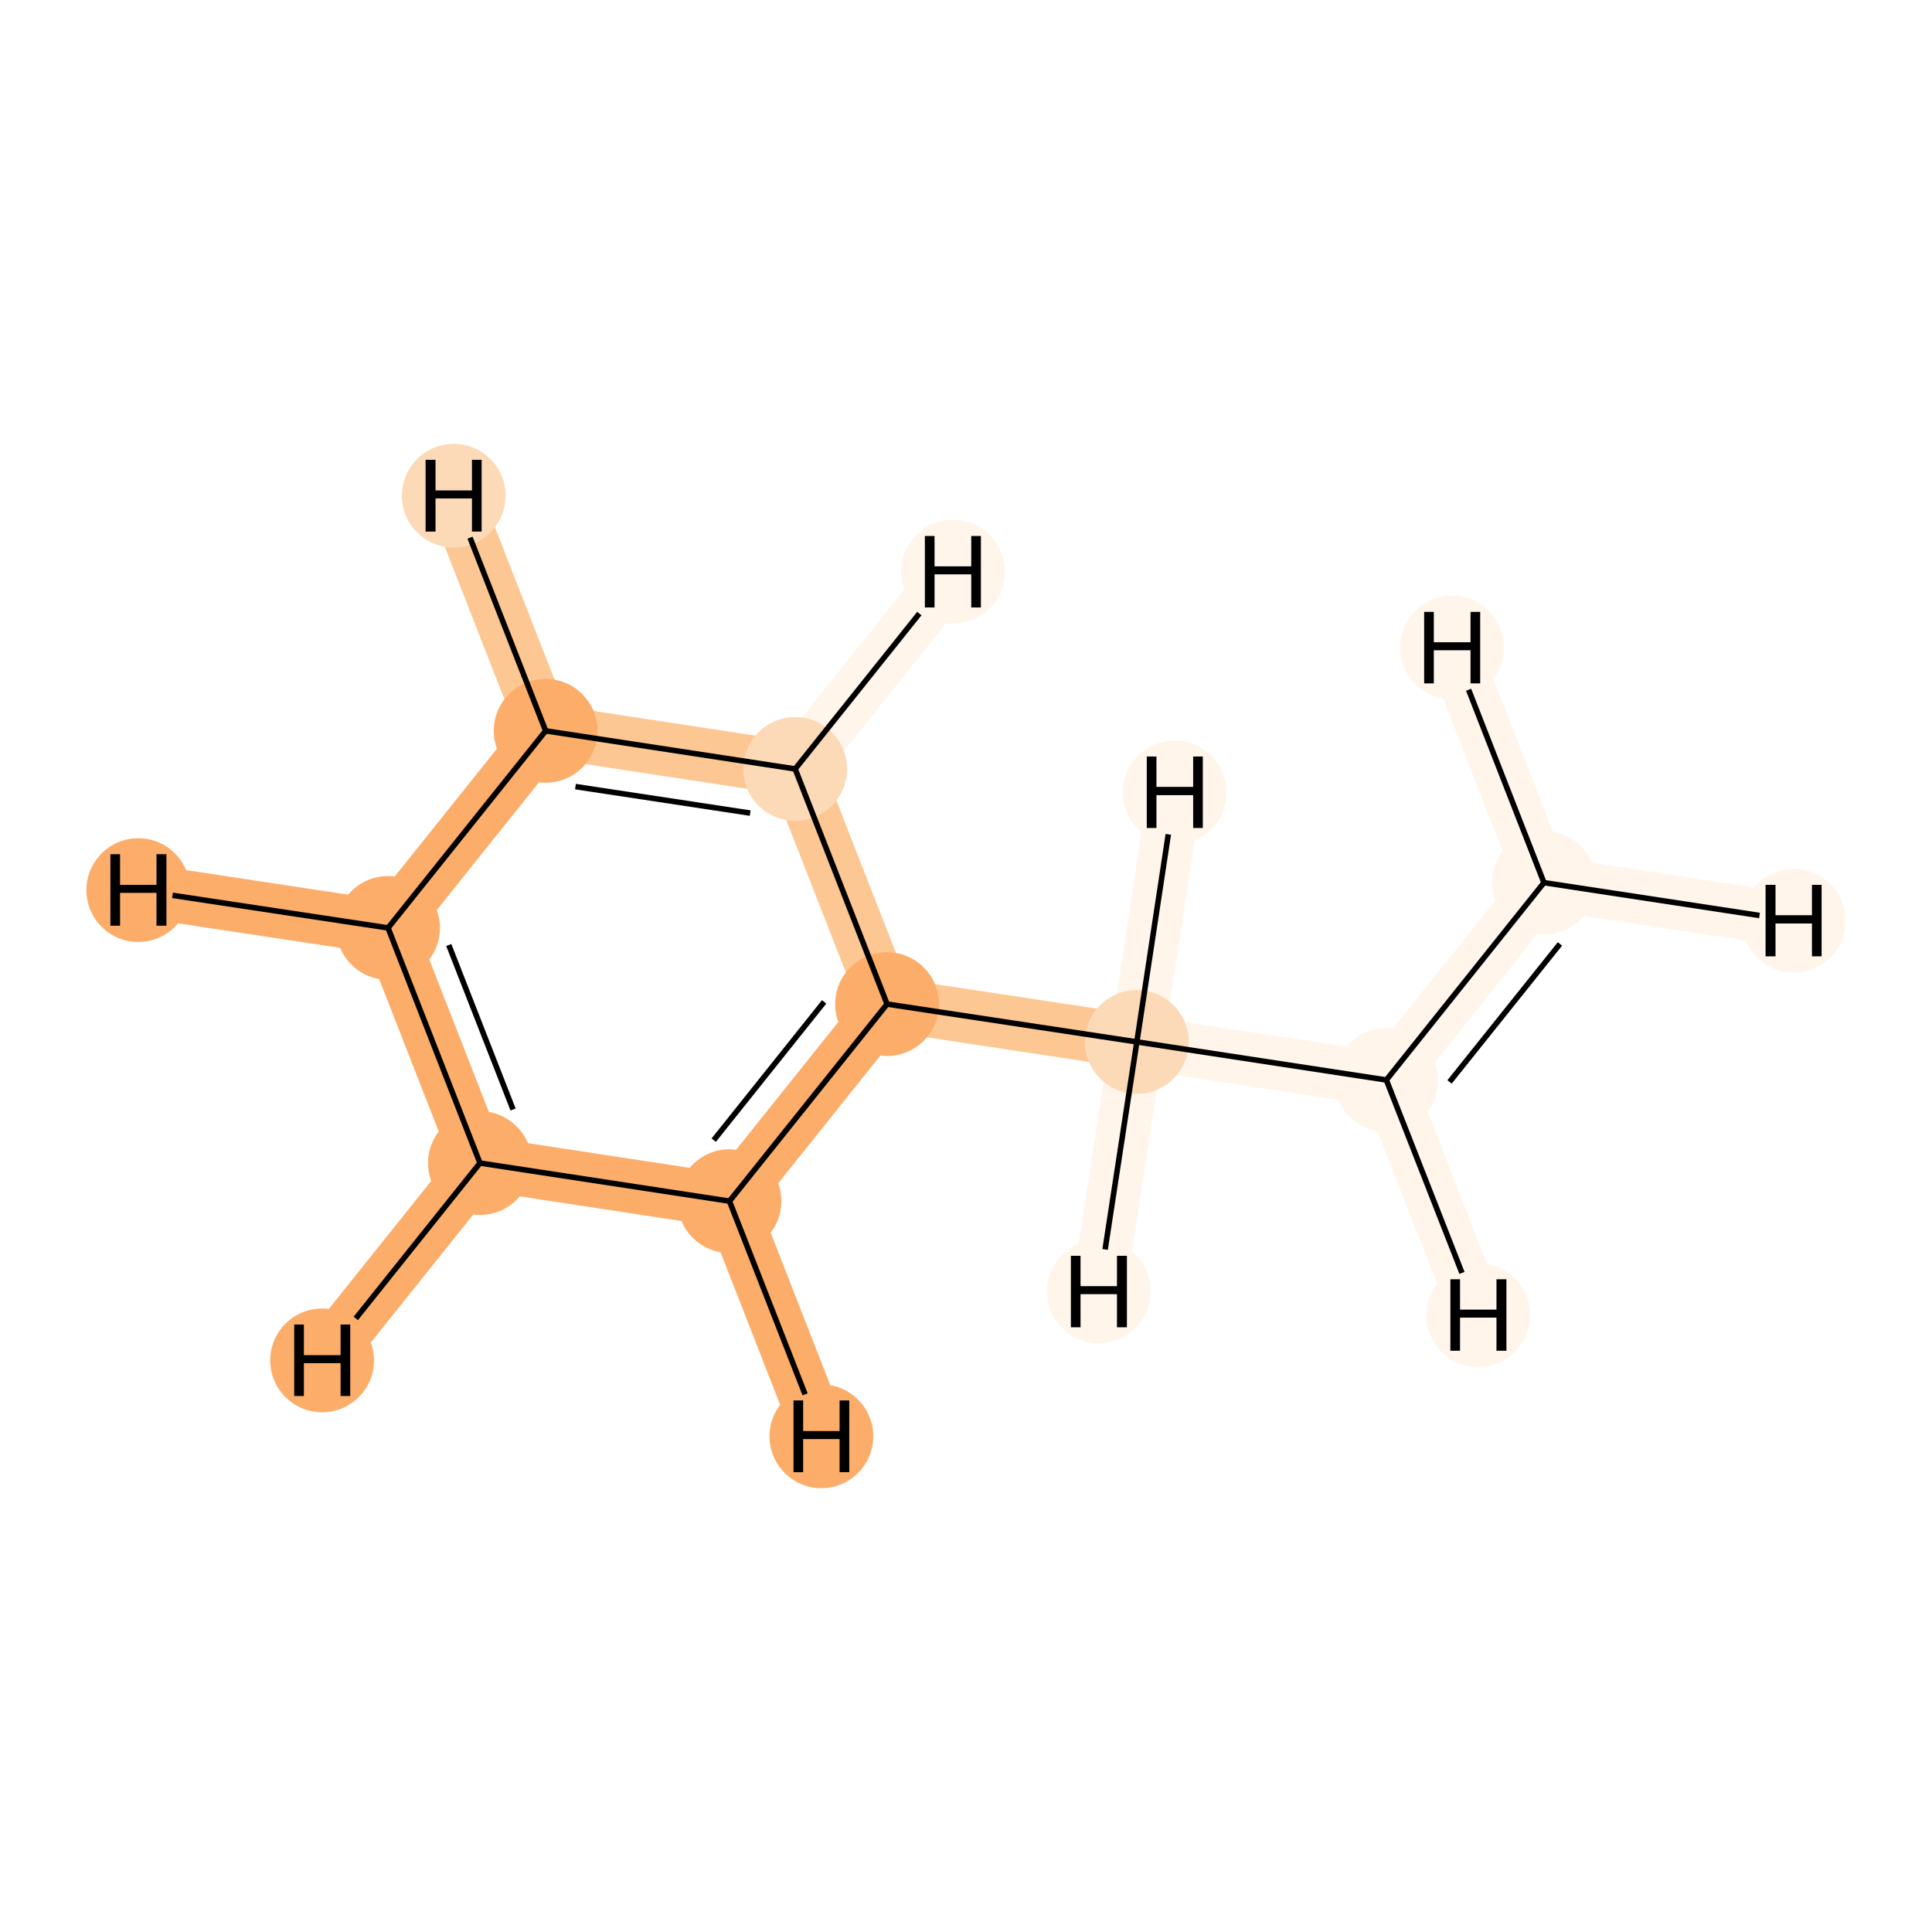 <?xml version='1.0' encoding='iso-8859-1'?>
<svg version='1.1' baseProfile='full'
              xmlns='http://www.w3.org/2000/svg'
                      xmlns:rdkit='http://www.rdkit.org/xml'
                      xmlns:xlink='http://www.w3.org/1999/xlink'
                  xml:space='preserve'
width='700px' height='700px' viewBox='0 0 700 700'>
<!-- END OF HEADER -->
<rect style='opacity:1.0;fill:#FFFFFF;stroke:none' width='700.0' height='700.0' x='0.0' y='0.0'> </rect>
<path d='M 559.4,319.8 L 502.3,391.3' style='fill:none;fill-rule:evenodd;stroke:#FFF5EB;stroke-width:19.5px;stroke-linecap:butt;stroke-linejoin:miter;stroke-opacity:1' />
<path d='M 559.4,319.8 L 649.9,333.6' style='fill:none;fill-rule:evenodd;stroke:#FFF5EB;stroke-width:19.5px;stroke-linecap:butt;stroke-linejoin:miter;stroke-opacity:1' />
<path d='M 559.4,319.8 L 526.1,234.6' style='fill:none;fill-rule:evenodd;stroke:#FFF5EB;stroke-width:19.5px;stroke-linecap:butt;stroke-linejoin:miter;stroke-opacity:1' />
<path d='M 502.3,391.3 L 411.9,377.5' style='fill:none;fill-rule:evenodd;stroke:#FFF5EB;stroke-width:19.5px;stroke-linecap:butt;stroke-linejoin:miter;stroke-opacity:1' />
<path d='M 502.3,391.3 L 535.6,476.5' style='fill:none;fill-rule:evenodd;stroke:#FFF5EB;stroke-width:19.5px;stroke-linecap:butt;stroke-linejoin:miter;stroke-opacity:1' />
<path d='M 411.9,377.5 L 321.4,363.8' style='fill:none;fill-rule:evenodd;stroke:#FDC793;stroke-width:19.5px;stroke-linecap:butt;stroke-linejoin:miter;stroke-opacity:1' />
<path d='M 411.9,377.5 L 425.6,287.1' style='fill:none;fill-rule:evenodd;stroke:#FFF5EB;stroke-width:19.5px;stroke-linecap:butt;stroke-linejoin:miter;stroke-opacity:1' />
<path d='M 411.9,377.5 L 398.1,467.9' style='fill:none;fill-rule:evenodd;stroke:#FFF5EB;stroke-width:19.5px;stroke-linecap:butt;stroke-linejoin:miter;stroke-opacity:1' />
<path d='M 321.4,363.8 L 264.3,435.2' style='fill:none;fill-rule:evenodd;stroke:#FDAD6A;stroke-width:19.5px;stroke-linecap:butt;stroke-linejoin:miter;stroke-opacity:1' />
<path d='M 321.4,363.8 L 288.1,278.6' style='fill:none;fill-rule:evenodd;stroke:#FDC793;stroke-width:19.5px;stroke-linecap:butt;stroke-linejoin:miter;stroke-opacity:1' />
<path d='M 264.3,435.2 L 173.9,421.4' style='fill:none;fill-rule:evenodd;stroke:#FDAD6A;stroke-width:19.5px;stroke-linecap:butt;stroke-linejoin:miter;stroke-opacity:1' />
<path d='M 264.3,435.2 L 297.6,520.4' style='fill:none;fill-rule:evenodd;stroke:#FDAD6A;stroke-width:19.5px;stroke-linecap:butt;stroke-linejoin:miter;stroke-opacity:1' />
<path d='M 173.9,421.4 L 140.6,336.2' style='fill:none;fill-rule:evenodd;stroke:#FDAD6A;stroke-width:19.5px;stroke-linecap:butt;stroke-linejoin:miter;stroke-opacity:1' />
<path d='M 173.9,421.4 L 116.7,492.9' style='fill:none;fill-rule:evenodd;stroke:#FDAD6A;stroke-width:19.5px;stroke-linecap:butt;stroke-linejoin:miter;stroke-opacity:1' />
<path d='M 140.6,336.2 L 197.7,264.8' style='fill:none;fill-rule:evenodd;stroke:#FDAD6A;stroke-width:19.5px;stroke-linecap:butt;stroke-linejoin:miter;stroke-opacity:1' />
<path d='M 140.6,336.2 L 50.1,322.5' style='fill:none;fill-rule:evenodd;stroke:#FDAD6A;stroke-width:19.5px;stroke-linecap:butt;stroke-linejoin:miter;stroke-opacity:1' />
<path d='M 197.7,264.8 L 288.1,278.6' style='fill:none;fill-rule:evenodd;stroke:#FDC793;stroke-width:19.5px;stroke-linecap:butt;stroke-linejoin:miter;stroke-opacity:1' />
<path d='M 197.7,264.8 L 164.4,179.6' style='fill:none;fill-rule:evenodd;stroke:#FDC793;stroke-width:19.5px;stroke-linecap:butt;stroke-linejoin:miter;stroke-opacity:1' />
<path d='M 288.1,278.6 L 345.3,207.1' style='fill:none;fill-rule:evenodd;stroke:#FFF5EB;stroke-width:19.5px;stroke-linecap:butt;stroke-linejoin:miter;stroke-opacity:1' />
<ellipse cx='559.4' cy='319.8' rx='18.3' ry='18.3'  style='fill:#FFF5EB;fill-rule:evenodd;stroke:#FFF5EB;stroke-width:1.0px;stroke-linecap:butt;stroke-linejoin:miter;stroke-opacity:1' />
<ellipse cx='502.3' cy='391.3' rx='18.3' ry='18.3'  style='fill:#FFF5EB;fill-rule:evenodd;stroke:#FFF5EB;stroke-width:1.0px;stroke-linecap:butt;stroke-linejoin:miter;stroke-opacity:1' />
<ellipse cx='411.9' cy='377.5' rx='18.3' ry='18.3'  style='fill:#FDDAB7;fill-rule:evenodd;stroke:#FDDAB7;stroke-width:1.0px;stroke-linecap:butt;stroke-linejoin:miter;stroke-opacity:1' />
<ellipse cx='321.4' cy='363.8' rx='18.3' ry='18.3'  style='fill:#FDAD6A;fill-rule:evenodd;stroke:#FDAD6A;stroke-width:1.0px;stroke-linecap:butt;stroke-linejoin:miter;stroke-opacity:1' />
<ellipse cx='264.3' cy='435.2' rx='18.3' ry='18.3'  style='fill:#FDAD6A;fill-rule:evenodd;stroke:#FDAD6A;stroke-width:1.0px;stroke-linecap:butt;stroke-linejoin:miter;stroke-opacity:1' />
<ellipse cx='173.9' cy='421.4' rx='18.3' ry='18.3'  style='fill:#FDAD6A;fill-rule:evenodd;stroke:#FDAD6A;stroke-width:1.0px;stroke-linecap:butt;stroke-linejoin:miter;stroke-opacity:1' />
<ellipse cx='140.6' cy='336.2' rx='18.3' ry='18.3'  style='fill:#FDAD6A;fill-rule:evenodd;stroke:#FDAD6A;stroke-width:1.0px;stroke-linecap:butt;stroke-linejoin:miter;stroke-opacity:1' />
<ellipse cx='197.7' cy='264.8' rx='18.3' ry='18.3'  style='fill:#FDAD6A;fill-rule:evenodd;stroke:#FDAD6A;stroke-width:1.0px;stroke-linecap:butt;stroke-linejoin:miter;stroke-opacity:1' />
<ellipse cx='288.1' cy='278.6' rx='18.3' ry='18.3'  style='fill:#FDDAB7;fill-rule:evenodd;stroke:#FDDAB7;stroke-width:1.0px;stroke-linecap:butt;stroke-linejoin:miter;stroke-opacity:1' />
<ellipse cx='649.9' cy='333.6' rx='18.3' ry='18.3'  style='fill:#FFF5EB;fill-rule:evenodd;stroke:#FFF5EB;stroke-width:1.0px;stroke-linecap:butt;stroke-linejoin:miter;stroke-opacity:1' />
<ellipse cx='526.1' cy='234.6' rx='18.3' ry='18.3'  style='fill:#FFF5EB;fill-rule:evenodd;stroke:#FFF5EB;stroke-width:1.0px;stroke-linecap:butt;stroke-linejoin:miter;stroke-opacity:1' />
<ellipse cx='535.6' cy='476.5' rx='18.3' ry='18.3'  style='fill:#FFF5EB;fill-rule:evenodd;stroke:#FFF5EB;stroke-width:1.0px;stroke-linecap:butt;stroke-linejoin:miter;stroke-opacity:1' />
<ellipse cx='425.6' cy='287.1' rx='18.3' ry='18.3'  style='fill:#FFF5EB;fill-rule:evenodd;stroke:#FFF5EB;stroke-width:1.0px;stroke-linecap:butt;stroke-linejoin:miter;stroke-opacity:1' />
<ellipse cx='398.1' cy='467.9' rx='18.3' ry='18.3'  style='fill:#FFF5EB;fill-rule:evenodd;stroke:#FFF5EB;stroke-width:1.0px;stroke-linecap:butt;stroke-linejoin:miter;stroke-opacity:1' />
<ellipse cx='297.6' cy='520.4' rx='18.3' ry='18.3'  style='fill:#FDAD6A;fill-rule:evenodd;stroke:#FDAD6A;stroke-width:1.0px;stroke-linecap:butt;stroke-linejoin:miter;stroke-opacity:1' />
<ellipse cx='116.7' cy='492.9' rx='18.3' ry='18.3'  style='fill:#FDAD6A;fill-rule:evenodd;stroke:#FDAD6A;stroke-width:1.0px;stroke-linecap:butt;stroke-linejoin:miter;stroke-opacity:1' />
<ellipse cx='50.1' cy='322.5' rx='18.3' ry='18.3'  style='fill:#FDAD6A;fill-rule:evenodd;stroke:#FDAD6A;stroke-width:1.0px;stroke-linecap:butt;stroke-linejoin:miter;stroke-opacity:1' />
<ellipse cx='164.4' cy='179.6' rx='18.3' ry='18.3'  style='fill:#FDDAB7;fill-rule:evenodd;stroke:#FDDAB7;stroke-width:1.0px;stroke-linecap:butt;stroke-linejoin:miter;stroke-opacity:1' />
<ellipse cx='345.3' cy='207.1' rx='18.3' ry='18.3'  style='fill:#FFF5EB;fill-rule:evenodd;stroke:#FFF5EB;stroke-width:1.0px;stroke-linecap:butt;stroke-linejoin:miter;stroke-opacity:1' />
<path class='bond-0 atom-0 atom-1' d='M 559.4,319.8 L 502.3,391.3' style='fill:none;fill-rule:evenodd;stroke:#000000;stroke-width:2.0px;stroke-linecap:butt;stroke-linejoin:miter;stroke-opacity:1' />
<path class='bond-0 atom-0 atom-1' d='M 565.2,342.0 L 525.2,392.0' style='fill:none;fill-rule:evenodd;stroke:#000000;stroke-width:2.0px;stroke-linecap:butt;stroke-linejoin:miter;stroke-opacity:1' />
<path class='bond-9 atom-0 atom-9' d='M 559.4,319.8 L 637.5,331.7' style='fill:none;fill-rule:evenodd;stroke:#000000;stroke-width:2.0px;stroke-linecap:butt;stroke-linejoin:miter;stroke-opacity:1' />
<path class='bond-10 atom-0 atom-10' d='M 559.4,319.8 L 532.1,249.9' style='fill:none;fill-rule:evenodd;stroke:#000000;stroke-width:2.0px;stroke-linecap:butt;stroke-linejoin:miter;stroke-opacity:1' />
<path class='bond-1 atom-1 atom-2' d='M 502.3,391.3 L 411.9,377.5' style='fill:none;fill-rule:evenodd;stroke:#000000;stroke-width:2.0px;stroke-linecap:butt;stroke-linejoin:miter;stroke-opacity:1' />
<path class='bond-11 atom-1 atom-11' d='M 502.3,391.3 L 529.7,461.2' style='fill:none;fill-rule:evenodd;stroke:#000000;stroke-width:2.0px;stroke-linecap:butt;stroke-linejoin:miter;stroke-opacity:1' />
<path class='bond-2 atom-2 atom-3' d='M 411.9,377.5 L 321.4,363.8' style='fill:none;fill-rule:evenodd;stroke:#000000;stroke-width:2.0px;stroke-linecap:butt;stroke-linejoin:miter;stroke-opacity:1' />
<path class='bond-12 atom-2 atom-12' d='M 411.9,377.5 L 423.3,302.3' style='fill:none;fill-rule:evenodd;stroke:#000000;stroke-width:2.0px;stroke-linecap:butt;stroke-linejoin:miter;stroke-opacity:1' />
<path class='bond-13 atom-2 atom-13' d='M 411.9,377.5 L 400.4,452.7' style='fill:none;fill-rule:evenodd;stroke:#000000;stroke-width:2.0px;stroke-linecap:butt;stroke-linejoin:miter;stroke-opacity:1' />
<path class='bond-3 atom-3 atom-4' d='M 321.4,363.8 L 264.3,435.2' style='fill:none;fill-rule:evenodd;stroke:#000000;stroke-width:2.0px;stroke-linecap:butt;stroke-linejoin:miter;stroke-opacity:1' />
<path class='bond-3 atom-3 atom-4' d='M 298.6,363.0 L 258.6,413.1' style='fill:none;fill-rule:evenodd;stroke:#000000;stroke-width:2.0px;stroke-linecap:butt;stroke-linejoin:miter;stroke-opacity:1' />
<path class='bond-8 atom-8 atom-3' d='M 288.1,278.6 L 321.4,363.8' style='fill:none;fill-rule:evenodd;stroke:#000000;stroke-width:2.0px;stroke-linecap:butt;stroke-linejoin:miter;stroke-opacity:1' />
<path class='bond-4 atom-4 atom-5' d='M 264.3,435.2 L 173.9,421.4' style='fill:none;fill-rule:evenodd;stroke:#000000;stroke-width:2.0px;stroke-linecap:butt;stroke-linejoin:miter;stroke-opacity:1' />
<path class='bond-14 atom-4 atom-14' d='M 264.3,435.2 L 291.7,505.2' style='fill:none;fill-rule:evenodd;stroke:#000000;stroke-width:2.0px;stroke-linecap:butt;stroke-linejoin:miter;stroke-opacity:1' />
<path class='bond-5 atom-5 atom-6' d='M 173.9,421.4 L 140.6,336.2' style='fill:none;fill-rule:evenodd;stroke:#000000;stroke-width:2.0px;stroke-linecap:butt;stroke-linejoin:miter;stroke-opacity:1' />
<path class='bond-5 atom-5 atom-6' d='M 185.9,402.0 L 162.6,342.4' style='fill:none;fill-rule:evenodd;stroke:#000000;stroke-width:2.0px;stroke-linecap:butt;stroke-linejoin:miter;stroke-opacity:1' />
<path class='bond-15 atom-5 atom-15' d='M 173.9,421.4 L 128.9,477.7' style='fill:none;fill-rule:evenodd;stroke:#000000;stroke-width:2.0px;stroke-linecap:butt;stroke-linejoin:miter;stroke-opacity:1' />
<path class='bond-6 atom-6 atom-7' d='M 140.6,336.2 L 197.7,264.8' style='fill:none;fill-rule:evenodd;stroke:#000000;stroke-width:2.0px;stroke-linecap:butt;stroke-linejoin:miter;stroke-opacity:1' />
<path class='bond-16 atom-6 atom-16' d='M 140.6,336.2 L 62.5,324.4' style='fill:none;fill-rule:evenodd;stroke:#000000;stroke-width:2.0px;stroke-linecap:butt;stroke-linejoin:miter;stroke-opacity:1' />
<path class='bond-7 atom-7 atom-8' d='M 197.7,264.8 L 288.1,278.6' style='fill:none;fill-rule:evenodd;stroke:#000000;stroke-width:2.0px;stroke-linecap:butt;stroke-linejoin:miter;stroke-opacity:1' />
<path class='bond-7 atom-7 atom-8' d='M 208.5,285.0 L 271.8,294.6' style='fill:none;fill-rule:evenodd;stroke:#000000;stroke-width:2.0px;stroke-linecap:butt;stroke-linejoin:miter;stroke-opacity:1' />
<path class='bond-17 atom-7 atom-17' d='M 197.7,264.8 L 170.3,194.8' style='fill:none;fill-rule:evenodd;stroke:#000000;stroke-width:2.0px;stroke-linecap:butt;stroke-linejoin:miter;stroke-opacity:1' />
<path class='bond-18 atom-8 atom-18' d='M 288.1,278.6 L 333.1,222.3' style='fill:none;fill-rule:evenodd;stroke:#000000;stroke-width:2.0px;stroke-linecap:butt;stroke-linejoin:miter;stroke-opacity:1' />
<path  class='atom-9' d='M 639.7 320.6
L 643.3 320.6
L 643.3 331.6
L 656.5 331.6
L 656.5 320.6
L 660.0 320.6
L 660.0 346.5
L 656.5 346.5
L 656.5 334.6
L 643.3 334.6
L 643.3 346.5
L 639.7 346.5
L 639.7 320.6
' fill='#000000'/>
<path  class='atom-10' d='M 516.0 221.7
L 519.5 221.7
L 519.5 232.7
L 532.8 232.7
L 532.8 221.7
L 536.3 221.7
L 536.3 247.6
L 532.8 247.6
L 532.8 235.6
L 519.5 235.6
L 519.5 247.6
L 516.0 247.6
L 516.0 221.7
' fill='#000000'/>
<path  class='atom-11' d='M 525.5 463.5
L 529.0 463.5
L 529.0 474.5
L 542.2 474.5
L 542.2 463.5
L 545.8 463.5
L 545.8 489.4
L 542.2 489.4
L 542.2 477.4
L 529.0 477.4
L 529.0 489.4
L 525.5 489.4
L 525.5 463.5
' fill='#000000'/>
<path  class='atom-12' d='M 415.5 274.1
L 419.0 274.1
L 419.0 285.1
L 432.3 285.1
L 432.3 274.1
L 435.8 274.1
L 435.8 300.0
L 432.3 300.0
L 432.3 288.1
L 419.0 288.1
L 419.0 300.0
L 415.5 300.0
L 415.5 274.1
' fill='#000000'/>
<path  class='atom-13' d='M 388.0 455.0
L 391.5 455.0
L 391.5 466.0
L 404.7 466.0
L 404.7 455.0
L 408.3 455.0
L 408.3 480.9
L 404.7 480.9
L 404.7 468.9
L 391.5 468.9
L 391.5 480.9
L 388.0 480.9
L 388.0 455.0
' fill='#000000'/>
<path  class='atom-14' d='M 287.5 507.4
L 291.0 507.4
L 291.0 518.5
L 304.2 518.5
L 304.2 507.4
L 307.7 507.4
L 307.7 533.4
L 304.2 533.4
L 304.2 521.4
L 291.0 521.4
L 291.0 533.4
L 287.5 533.4
L 287.5 507.4
' fill='#000000'/>
<path  class='atom-15' d='M 106.6 479.9
L 110.1 479.9
L 110.1 491.0
L 123.4 491.0
L 123.4 479.9
L 126.9 479.9
L 126.9 505.8
L 123.4 505.8
L 123.4 493.9
L 110.1 493.9
L 110.1 505.8
L 106.6 505.8
L 106.6 479.9
' fill='#000000'/>
<path  class='atom-16' d='M 40.0 309.5
L 43.5 309.5
L 43.5 320.6
L 56.7 320.6
L 56.7 309.5
L 60.3 309.5
L 60.3 335.4
L 56.7 335.4
L 56.7 323.5
L 43.5 323.5
L 43.5 335.4
L 40.0 335.4
L 40.0 309.5
' fill='#000000'/>
<path  class='atom-17' d='M 154.2 166.6
L 157.8 166.6
L 157.8 177.7
L 171.0 177.7
L 171.0 166.6
L 174.5 166.6
L 174.5 192.6
L 171.0 192.6
L 171.0 180.6
L 157.8 180.6
L 157.8 192.6
L 154.2 192.6
L 154.2 166.6
' fill='#000000'/>
<path  class='atom-18' d='M 335.1 194.2
L 338.6 194.2
L 338.6 205.2
L 351.9 205.2
L 351.9 194.2
L 355.4 194.2
L 355.4 220.1
L 351.9 220.1
L 351.9 208.1
L 338.6 208.1
L 338.6 220.1
L 335.1 220.1
L 335.1 194.2
' fill='#000000'/>
</svg>
